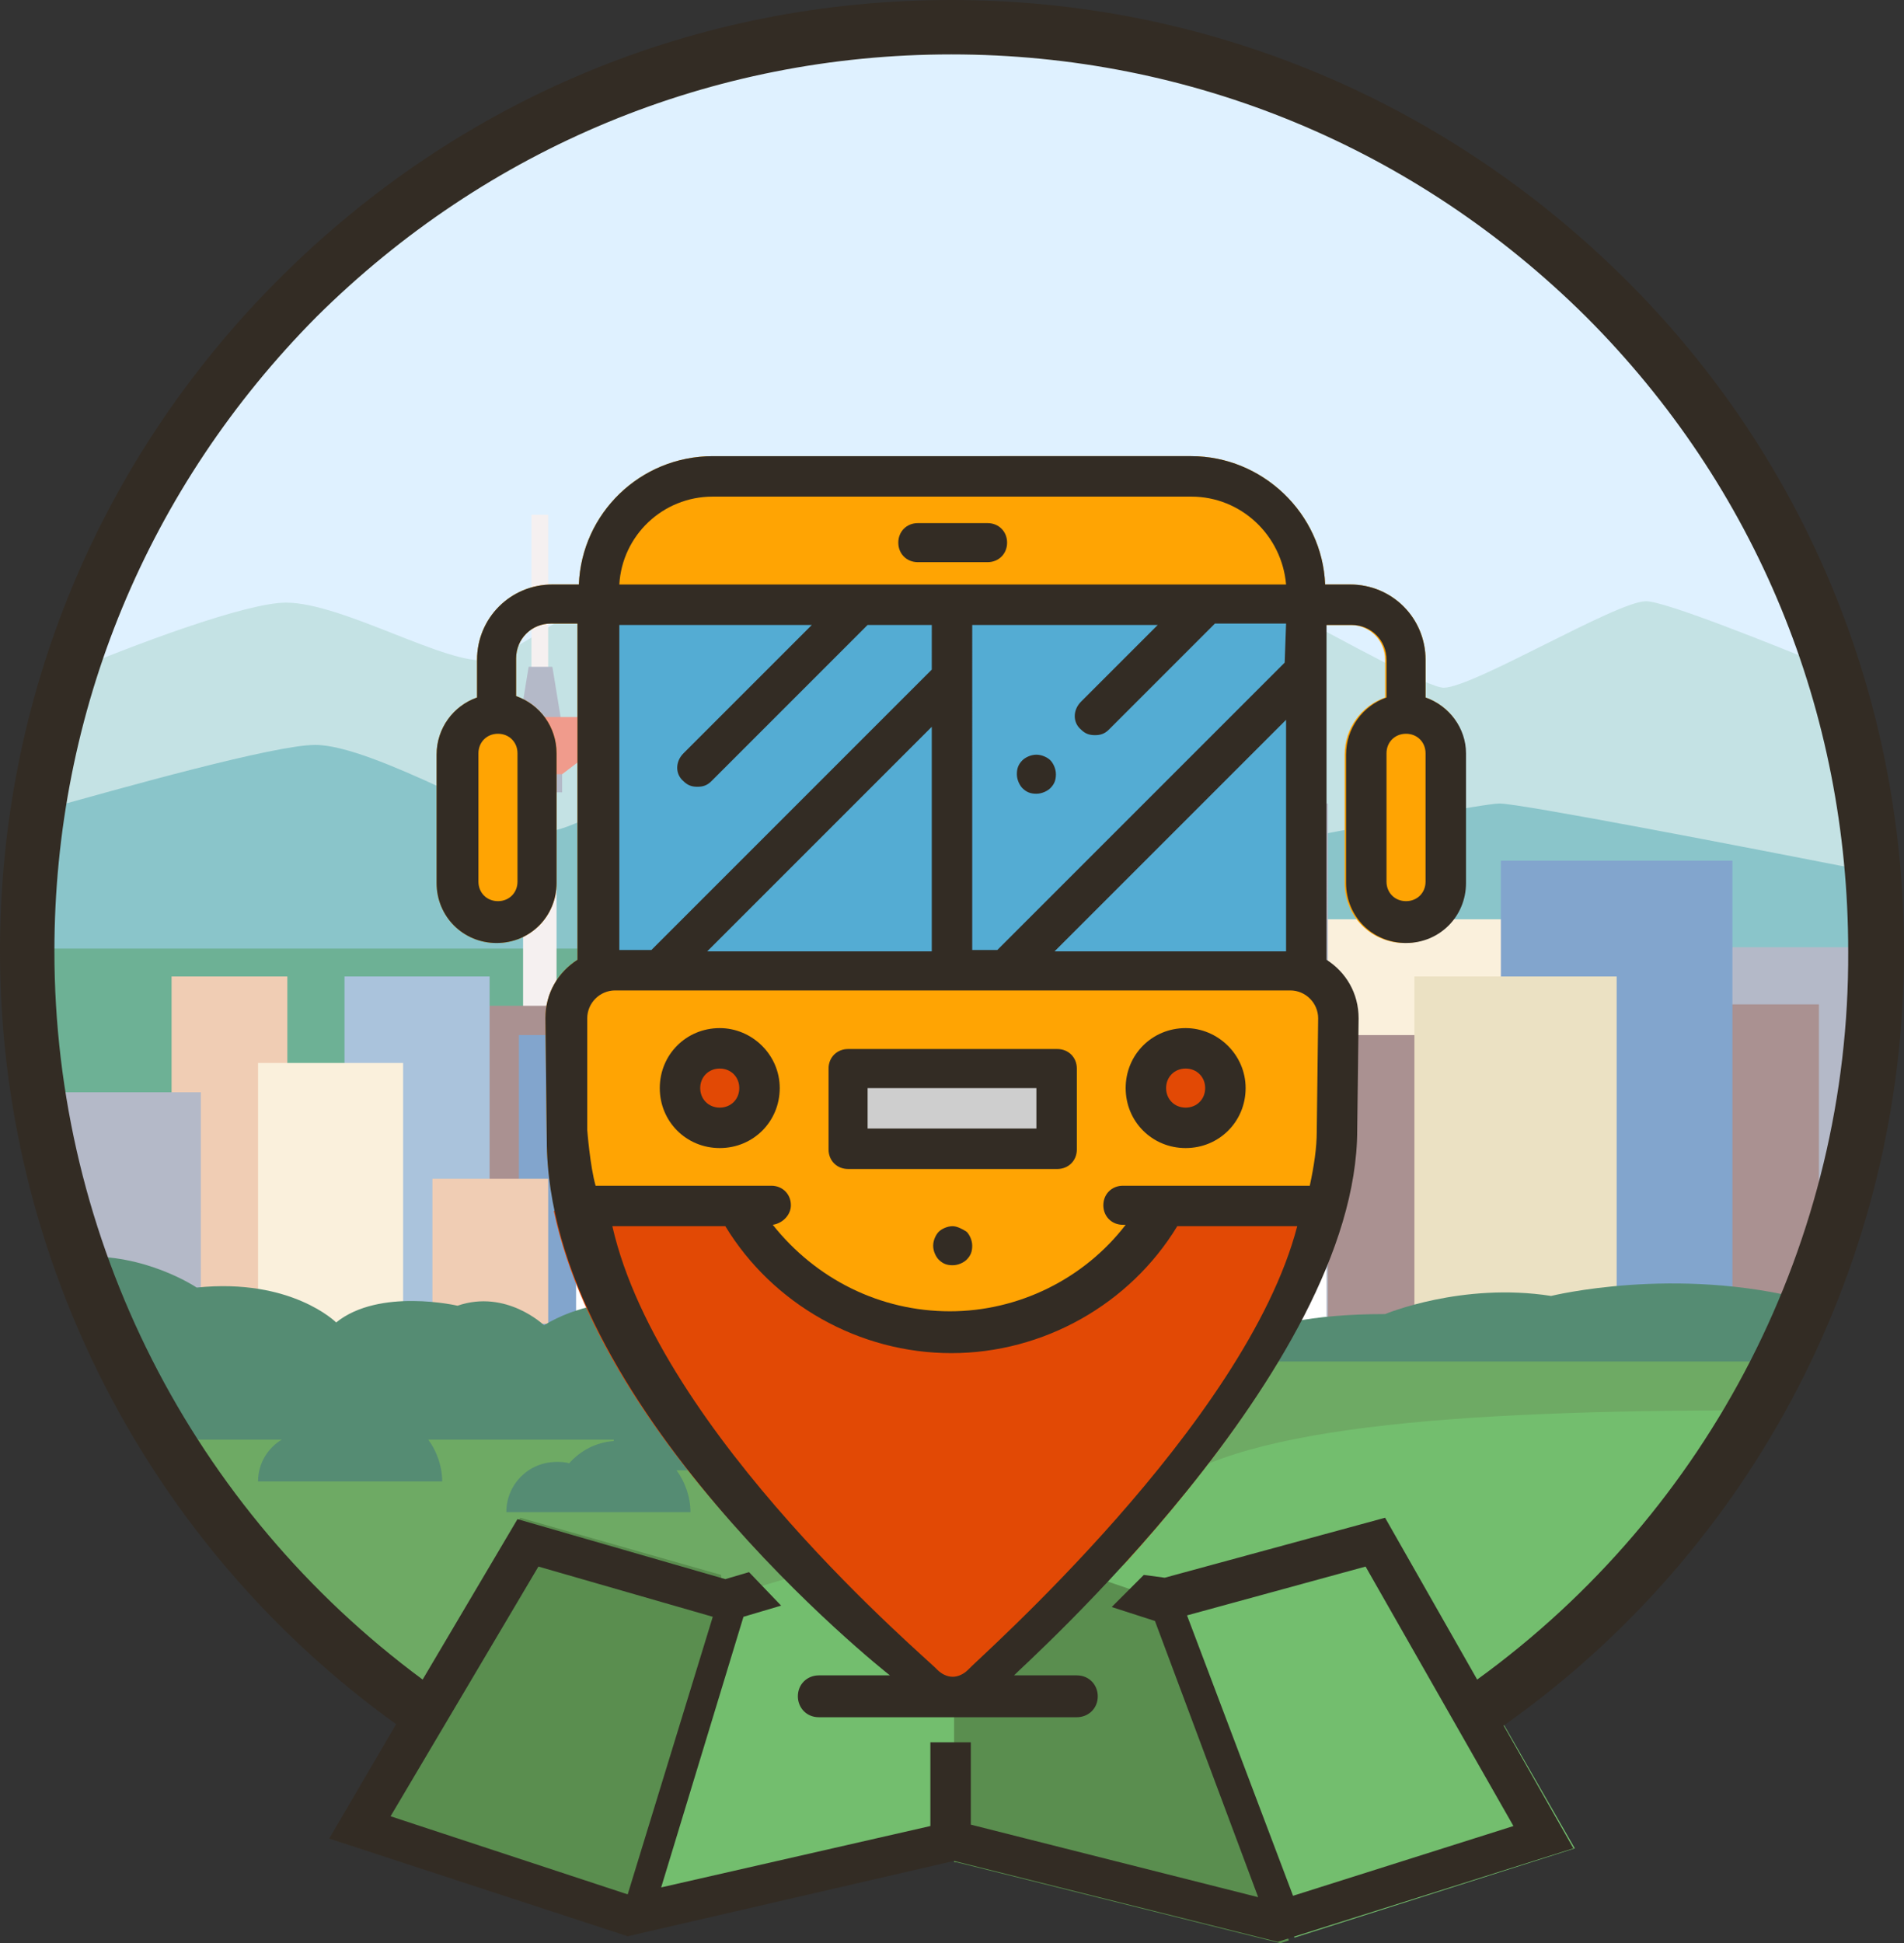 <?xml version="1.0" encoding="utf-8"?>
<!-- Generator: Adobe Illustrator 21.0.0, SVG Export Plug-In . SVG Version: 6.00 Build 0)  -->
<svg version="1.1" id="Layer_1" xmlns="http://www.w3.org/2000/svg" xmlns:xlink="http://www.w3.org/1999/xlink" x="0px" y="0px"
	 viewBox="0 0 136.5 139.3" style="enable-background:new 0 0 136.5 139.3;" xml:space="preserve">
<rect x="0" y="0" width="136.5" height="139.3" fill="#333333" stroke="none"/>
<style type="text/css">
	.st0{fill:#F2F2F2;}
	.st1{fill:#FF6B06;}
	.st2{fill:#C1C1C1;}
	.st3{fill:#72A037;}
	.st4{fill:#DFF1FF;}
	.st5{fill:#C4E2E4;}
	.st6{fill:#8AC5CA;}
	.st7{fill:#6DB195;}
	.st8{fill:#F5F0F0;}
	.st9{fill:#B4B9C8;}
	.st10{fill:#F09B8C;}
	.st11{fill:#FAF0DC;}
	.st12{fill:#AA9191;}
	.st13{fill:#AAC3DC;}
	.st14{fill:#F0CDB4;}
	.st15{fill:#82A5CD;}
	.st16{fill:#FFFFFF;}
	.st17{fill:#968282;}
	.st18{fill:#EBE1C3;}
	.st19{fill:#73BE6E;}
	.st20{fill:#6EAA64;}
	.st21{fill:#558C73;}
	.st22{fill:#5A8E4F;}
	.st23{fill:#E24905;}
	.st24{fill:#FFA403;}
	.st25{fill:#54ACD3;}
	.st26{fill:#CECECE;}
	.st27{fill:#332C24;}
	.st28{fill:#E03815;}
	.st29{fill:#ECECE8;}
</style>
<g>
	<g>
		<path class="st4" d="M68.2,1.6C31.6,1.6,1.9,31.3,1.9,67.9c0,34.5,26.3,62.8,59.9,66c0.2-0.3,0.5-0.6,0.7-0.9
			c1.7-1.8,3.8-3.8,6.4-4c3.5-0.4,6.5,1.7,8.3,4.6c32.3-4.4,57.3-32.1,57.3-65.7C134.6,31.3,104.9,1.6,68.2,1.6z"/>
		<path class="st5" d="M134.5,65.9c-0.2-6.2-1.2-12.2-3-17.9c-4.4-1.8-12.1-4.9-13.5-4.9c-2.1,0-12.4,6.2-14.5,6.2
			c-2.1,0-22.8-12.4-24.9-12.4S64.1,43.1,62,43.1s-6.2-4.1-10.4-4.1s-14.5,7.9-16.6,8.3c-2.8,0.5-10.4-4.1-14.5-4.1
			c-2.9,0-11.1,3.1-15.6,5c-1.8,5.7-2.8,11.6-3,17.8H134.5z"/>
		<path class="st6" d="M72.4,63.8c-2.1,0-20.7-8.3-22.8-8.3c-2.1,0-8.3,4.1-10.4,4.1c-2.1,0-12.4-6.2-16.6-6.2c-2.9,0-13.6,3-20,4.8
			c-0.5,3.2-0.7,6.4-0.7,9.7c0,1.4,0.1,2.8,0.1,4.1h132.3c0.1-1.4,0.1-2.8,0.1-4.1c0-1.8-0.1-3.6-0.2-5.4
			c-9.2-1.8-25.2-4.9-26.7-4.9C105.5,57.6,74.5,63.8,72.4,63.8z"/>
		<path class="st7" d="M131.2,88.7c2.1-6.5,3.3-13.5,3.3-20.7H1.9c0,7.2,1.2,14.2,3.3,20.7H131.2z"/>
		<g>
			<rect x="38.1" y="36.9" class="st8" width="1.2" height="14.6"/>
			<rect x="37.5" y="56.4" class="st8" width="2.4" height="21.9"/>
		</g>
		<g>
			<rect x="37.3" y="53.9" class="st9" width="3" height="2.9"/>
			<polygon class="st9" points="39.6,47.8 37.9,47.8 36.9,53.9 40.6,53.9 			"/>
		</g>
		<polygon class="st10" points="42.4,51.4 35.1,51.4 35.1,53.9 37.2,55.5 40.3,55.5 42.4,53.9 		"/>
		<rect x="91" y="65.9" class="st11" width="20.7" height="18.6"/>
		<path class="st9" d="M122.1,101.1h3.5c5.6-9.8,8.9-21.1,8.9-33.2h-12.4V101.1z"/>
		<rect x="31" y="72.1" class="st12" width="18.6" height="16.6"/>
		<rect x="24.7" y="70" class="st13" width="10.4" height="24.9"/>
		<rect x="12.3" y="70" class="st14" width="8.3" height="24.9"/>
		<rect x="37.2" y="74.2" class="st15" width="12.4" height="24.9"/>
		<rect x="60" y="65.9" class="st9" width="12.4" height="12.4"/>
		<rect x="47.5" y="57.6" class="st11" width="14.5" height="31.1"/>
		<rect x="41.3" y="84.5" class="st16" width="18.6" height="12.4"/>
		<rect x="60" y="74.2" class="st17" width="12.4" height="22.8"/>
		<path class="st12" d="M130.4,91v-19h-10.4v37.2C124.4,103.9,127.9,97.7,130.4,91z"/>
		<rect x="107.6" y="61.7" class="st15" width="16.6" height="37.3"/>
		<rect x="93.1" y="74.2" class="st12" width="10.4" height="31.1"/>
		<rect x="101.4" y="70" class="st18" width="14.5" height="31.1"/>
		<rect x="84.8" y="57.6" class="st9" width="10.4" height="43.5"/>
		<rect x="70.3" y="47.2" class="st15" width="16.6" height="55.9"/>
		<rect x="76.5" y="88.7" class="st16" width="18.6" height="12.4"/>
		<path class="st19" d="M8.6,96.9c9.9,20.3,29.8,34.7,53.2,37c0.2-0.3,0.5-0.6,0.7-0.9c1.7-1.8,3.8-3.8,6.4-4
			c3.5-0.4,6.5,1.7,8.3,4.6c22.3-3,41.1-17.2,50.6-36.7H8.6z"/>
		<path class="st20" d="M60.1,133.7c-10.2-7.4-9.7-12.9-4.3-16.4c6.9-4.4,20.2-3.5,26.9-10c5.2-5,21.5-6.2,42.9-6.2
			c0.8-1.4,1.5-2.7,2.2-4.1H8.6C18.2,116.7,37.4,130.9,60.1,133.7z"/>
		<rect x="64.1" y="86.6" class="st11" width="8.3" height="10.4"/>
		<rect x="31" y="84.5" class="st14" width="8.3" height="10.4"/>
		<rect x="18.5" y="76.2" class="st11" width="10.4" height="18.6"/>
		<path class="st9" d="M7.7,94.9h6.7V78.3H2.8C3.7,84.1,5.3,89.7,7.7,94.9z"/>
		<path class="st20" d="M70.6,129.5c0.9,1.6,2.3,3.1,3.9,4.4c0.7-0.1,1.4-0.1,2.1-0.2C75.2,131.5,73.1,129.8,70.6,129.5z"/>
		<g>
			<path class="st21" d="M56.2,103.2h23.1c0,0-1.3-6.5-11.6-6.5c0,0-5.2-4.4-11.1-2.5c0,0-2.2-1.8-7.1-0.4c0,0-5.7-1.7-10.5,1.2
				c0,0-2.7-2.6-6.2-1.4c0,0-5.6-1.3-8.7,1.2c0,0-3.2-3.2-10-2.5c0,0-3.7-2.5-8.4-2.2c1.6,4.6,3.8,9,6.4,13.1h8.1
				c-1,0.6-1.7,1.7-1.7,3h13.2c0-1.1-0.4-2.2-1-3h13.3c0,0,0,0,0,0.1c-1.3,0.1-2.4,0.7-3.2,1.6c-0.3-0.1-0.6-0.1-0.9-0.1
				c-2,0-3.6,1.6-3.6,3.6h13.2c0-1.1-0.4-2.2-1-3h8C56.6,104.5,56.5,103.8,56.2,103.2z"/>
			<path class="st21" d="M129.6,93.2c-9.5-2.5-18.4-0.3-18.4-0.3c-6.4-1-11.9,1.3-11.9,1.3c-10.9,0-12.4,3.4-12.4,3.4h40.6
				C128.2,96.2,128.9,94.7,129.6,93.2z"/>
		</g>
	</g>
	<g>
		<path class="st22" d="M46.2,133.9c1.3-3.7,2.4-7.3,3.8-11c1.2-3.3,2-6.6,1.7-10l-14.4-4.1l-13.6,23l20.9,6.8
			C45,137,45.6,135.5,46.2,133.9z"/>
		<path class="st19" d="M67.7,121.6l-10.3-8.8c0.1,0.1-3.4,1-3.3,1.1l-2.5,0.4l0.5,0c0.4,6-2.3,10.3-4.3,15.9
			c-0.7,2.1-1.4,4.1-2.2,6.2c-0.1,0.3-0.5,1.3-0.8,2.3l0.1,0l22.7-5.2V121.6z"/>
		<path class="st19" d="M85.3,120.8c1.2,2.4,2.8,4.6,3.9,7c1.1,2.5,1.8,5.2,2.6,7.9c0.3,1.1,0.7,2.1,1,3.2l20.1-6.4l-13.6-23.7
			l-15.5,4.3C84.1,115.7,84.1,118.3,85.3,120.8z"/>
		<path class="st22" d="M91.2,135.6c-0.8-2.8-1.5-5.6-2.8-8.3c-1.2-2.5-2.9-4.7-4-7.2c-0.9-2.2-0.9-3.1-1.1-5.4l-4.1-1.4
			c0,0-0.2-0.4-0.1-0.4l-10.7,8.8v11.8l0.2,0l23.2,5.8l0.6-0.2C91.9,137.9,91.5,136.8,91.2,135.6z"/>
		<path class="st23" d="M95.5,87.6c-2.3-0.2-4.7-0.4-7-0.7c-1.4-0.2-2.9-0.5-4.3,0.1c-1.1,0.5-1.7,1.5-2.2,2.5
			c-1.1,1.9-2.9,2.7-4.8,3.7c-4.1,2.1-8.3,3-12.9,2c-4-0.9-8.1-3.2-10.4-6.7c-0.3-0.4-0.5-1.1-0.8-1.4c-0.4-0.3-0.8-0.2-1.4-0.2
			c-1.3,0.1-2.6,0.1-4,0c-2.7-0.1-5.3-0.4-8-0.1c1.9,9,8.3,17.6,14.1,23.8c0.3,0.4,0.7,0.7,1,1.1l13.4,9.5l12-8.7
			c0.2-0.2,0.4-0.4,0.6-0.6c5.7-6.3,12.8-15.5,15.4-24.3C96,87.6,95.8,87.6,95.5,87.6z"/>
		<path class="st24" d="M102.2,50v-2.7c0-3-2.4-5.4-5.4-5.4H95c-0.2-5.1-4.5-9.2-9.6-9.2H51.1c-5.2,0-9.4,4.1-9.6,9.2h-1.9
			c-3,0-5.4,2.4-5.4,5.4V50c-1.7,0.6-2.9,2.2-2.9,4.1v9.2c0,2.4,1.9,4.3,4.3,4.3s4.3-1.9,4.3-4.3V54c0-1.9-1.2-3.5-2.9-4.1v-2.7
			c0-1.4,1.1-2.5,2.5-2.5h1.9v24.1c-1.4,0.9-2.3,2.4-2.3,4.2c0,0,0.1,8.6,0.1,8.7c0,1.6,0.2,3.1,0.5,4.7c4.4-0.5,8.9,0.6,13.3-0.1
			c0.1,0,0.2,0,0.3,0.1c1.8,3.8,5.5,6.4,9.4,7.7c3.8,1.3,8,1.3,11.8-0.2c1.7-0.7,3.4-1.6,5-2.6c1.6-1,2-2.6,3.2-4
			c1-1.1,2.3-1.3,3.7-1.3c1.7,0.1,3.3,0.3,5,0.5c1.5,0.2,3.2,0.5,4.9,0.6c0.6-2.1,0.9-4.1,0.9-6.1c0,0,0,0,0,0c0,0,0.1-8,0.1-8
			c0-1.8-0.9-3.3-2.3-4.2V44.8h1.8c1.4,0,2.5,1.1,2.5,2.5V50c-1.7,0.6-2.9,2.2-2.9,4.1v9.2c0,2.4,1.9,4.3,4.3,4.3
			c2.4,0,4.3-1.9,4.3-4.3V54C105.1,52.2,103.9,50.6,102.2,50z"/>
		<rect x="43.4" y="43.3" class="st25" width="49.7" height="25.9"/>
		<rect x="60.5" y="75.7" class="st26" width="15.3" height="7"/>
		<circle class="st23" cx="51.7" cy="77.8" r="2.6"/>
		<circle class="st23" cx="84.3" cy="77.8" r="2.6"/>
	</g>
	<g>
		<path class="st27" d="M102.2,50v-2.7c0-3-2.4-5.4-5.4-5.4H95c-0.2-5.1-4.5-9.2-9.6-9.2H51.1c-5.2,0-9.4,4.1-9.6,9.2h-1.9
			c-3,0-5.4,2.4-5.4,5.4V50c-1.7,0.6-2.9,2.2-2.9,4.1v9.2c0,2.4,1.9,4.3,4.3,4.3c2.4,0,4.3-1.9,4.3-4.3V54c0-1.9-1.2-3.5-2.9-4.1
			v-2.7c0-1.4,1.1-2.5,2.5-2.5h1.9v24.1c-1.4,0.9-2.3,2.4-2.3,4.2c0,0,0.1,8.6,0.1,8.7c0,18.9,24.2,38.1,24.6,38.4h-5.1
			c-0.8,0-1.5,0.6-1.5,1.5c0,0.8,0.6,1.5,1.5,1.5h18.5c0.8,0,1.5-0.6,1.5-1.5c0-0.8-0.6-1.5-1.5-1.5h-4.5
			c0.3-0.4,24.6-21.9,24.6-39.1c0,0,0,0,0,0c0,0,0.1-8,0.1-8c0-1.8-0.9-3.3-2.3-4.2V44.8h1.8c1.4,0,2.5,1.1,2.5,2.5V50
			c-1.7,0.6-2.9,2.2-2.9,4.1v9.2c0,2.4,1.9,4.3,4.3,4.3c2.4,0,4.3-1.9,4.3-4.3V54C105.1,52.2,103.9,50.6,102.2,50z M37.1,63.2
			c0,0.8-0.6,1.4-1.4,1.4c-0.8,0-1.4-0.6-1.4-1.4V54c0-0.8,0.6-1.4,1.4-1.4c0.8,0,1.4,0.6,1.4,1.4V63.2z M92.1,47.5L71.5,68.1h-1.8
			V44.8H83l-5.5,5.5c-0.6,0.6-0.6,1.5,0,2c0.3,0.3,0.6,0.4,1,0.4c0.4,0,0.7-0.1,1-0.4l7.6-7.6h5.1L92.1,47.5
			C92.2,47.5,92.1,47.5,92.1,47.5z M92.2,51.6v16.6H75.6L92.2,51.6z M51.1,35.6h34.3c3.6,0,6.5,2.8,6.8,6.3H44.4
			C44.6,38.4,47.5,35.6,51.1,35.6z M44.4,44.8h13.8L49,54c-0.6,0.6-0.6,1.5,0,2c0.3,0.3,0.6,0.4,1,0.4s0.7-0.1,1-0.4l11.2-11.2h4.6
			V48L46.7,68.1h-2.3V44.8z M66.8,52.1v16.1H50.7L66.8,52.1z M69.4,119.7c-0.3,0.3-0.7,0.5-1.1,0.5c-0.4,0-0.8-0.2-1.1-0.5
			c-0.6-0.7-19.9-16.9-23.3-31.8h8.1c3.4,5.6,9.6,9.1,16.2,9.1c6.6,0,12.8-3.5,16.2-9.1H93C89.3,102.1,70,119,69.4,119.7z
			 M94.4,81.1c0,1.2-0.2,2.5-0.5,3.9H80.5c-0.8,0-1.4,0.6-1.4,1.4c0,0.8,0.6,1.4,1.4,1.4h0.2c-3,3.9-7.7,6.2-12.6,6.2
			c-5,0-9.6-2.3-12.7-6.2c0.7-0.1,1.3-0.7,1.3-1.4c0-0.8-0.6-1.4-1.4-1.4H42.7c-0.4-1.4-0.6-4-0.6-4V73c0-1.1,0.9-2,2-2h48.4
			c1.1,0,2,0.9,2,2C94.5,73,94.4,80.7,94.4,81.1z M102.2,63.2c0,0.8-0.6,1.4-1.4,1.4c-0.8,0-1.4-0.6-1.4-1.4V54
			c0-0.8,0.6-1.4,1.4-1.4c0.8,0,1.4,0.6,1.4,1.4V63.2z"/>
		<path class="st27" d="M74.3,54.1c-0.4,0-0.8,0.2-1,0.4c-0.3,0.3-0.4,0.6-0.4,1c0,0.4,0.2,0.8,0.4,1c0.3,0.3,0.6,0.4,1,0.4
			s0.8-0.2,1-0.4c0.3-0.3,0.4-0.6,0.4-1c0-0.4-0.2-0.8-0.4-1C75.1,54.3,74.7,54.1,74.3,54.1z"/>
		<path class="st27" d="M68.3,87.9c-0.4,0-0.8,0.2-1,0.4s-0.4,0.6-0.4,1c0,0.4,0.2,0.8,0.4,1c0.3,0.3,0.6,0.4,1,0.4
			c0.4,0,0.8-0.2,1-0.4c0.3-0.3,0.4-0.6,0.4-1c0-0.4-0.2-0.8-0.4-1C69,88.1,68.6,87.9,68.3,87.9z"/>
		<path class="st27" d="M51.6,73.7c-2.4,0-4.3,1.9-4.3,4.3c0,2.4,1.9,4.3,4.3,4.3s4.3-1.9,4.3-4.3C55.9,75.6,53.9,73.7,51.6,73.7z
			 M51.6,79.4c-0.8,0-1.4-0.6-1.4-1.4s0.6-1.4,1.4-1.4c0.8,0,1.4,0.6,1.4,1.4S52.4,79.4,51.6,79.4z"/>
		<path class="st27" d="M85,73.7c-2.4,0-4.3,1.9-4.3,4.3c0,2.4,1.9,4.3,4.3,4.3c2.4,0,4.3-1.9,4.3-4.3C89.3,75.6,87.3,73.7,85,73.7z
			 M85,79.4c-0.8,0-1.4-0.6-1.4-1.4s0.6-1.4,1.4-1.4s1.4,0.6,1.4,1.4S85.8,79.4,85,79.4z"/>
		<path class="st27" d="M75.8,75.2h-15c-0.8,0-1.4,0.6-1.4,1.4v5.8c0,0.8,0.6,1.4,1.4,1.4h15c0.8,0,1.4-0.6,1.4-1.4v-5.8
			C77.2,75.8,76.6,75.2,75.8,75.2z M74.3,80.9H62.2V78h12.1V80.9z"/>
		<path class="st27" d="M70.8,37.5h-5c-0.8,0-1.4,0.6-1.4,1.4c0,0.8,0.6,1.4,1.4,1.4h5c0.8,0,1.4-0.6,1.4-1.4
			C72.2,38.1,71.6,37.5,70.8,37.5z"/>
		<path class="st27" d="M136.5,68.2c0-18.2-7.1-35.4-20-48.2S86.5,0,68.2,0S32.9,7.1,20,20S0,50,0,68.2c0,22,10.6,42.6,28.4,55.4
			l-4.8,8.2l21.4,7l23.4-5.4l23.2,5.8l21.2-6.7l-5-8.8C125.8,111,136.5,90.3,136.5,68.2z M28,130.2l10.6-17.9l12.5,3.6l-6.1,19.9
			L28,130.2z M92.7,135.9l-7.6-20.1l12.8-3.5l10.6,18.6L92.7,135.9z M105.9,120.4l-6.6-11.6l-15.8,4.3l-1.5-0.2l-2.3,2.3l3.1,1
			l7.4,19.8l-20.6-5.2v-5.9h-2.9v6l-19.3,4.4l5.9-19.4l2.7-0.8l-2.3-2.4l-1.7,0.5l-14.9-4.3l-6.8,11.5C13.8,108.2,3.9,88.9,3.9,68.2
			c0-17.2,6.7-33.3,18.8-45.5C34.9,10.6,51,3.9,68.2,3.9s33.3,6.7,45.5,18.8c12.2,12.2,18.8,28.3,18.8,45.5
			C132.6,88.9,122.6,108.3,105.9,120.4z"/>
	</g>
</g>
</svg>
